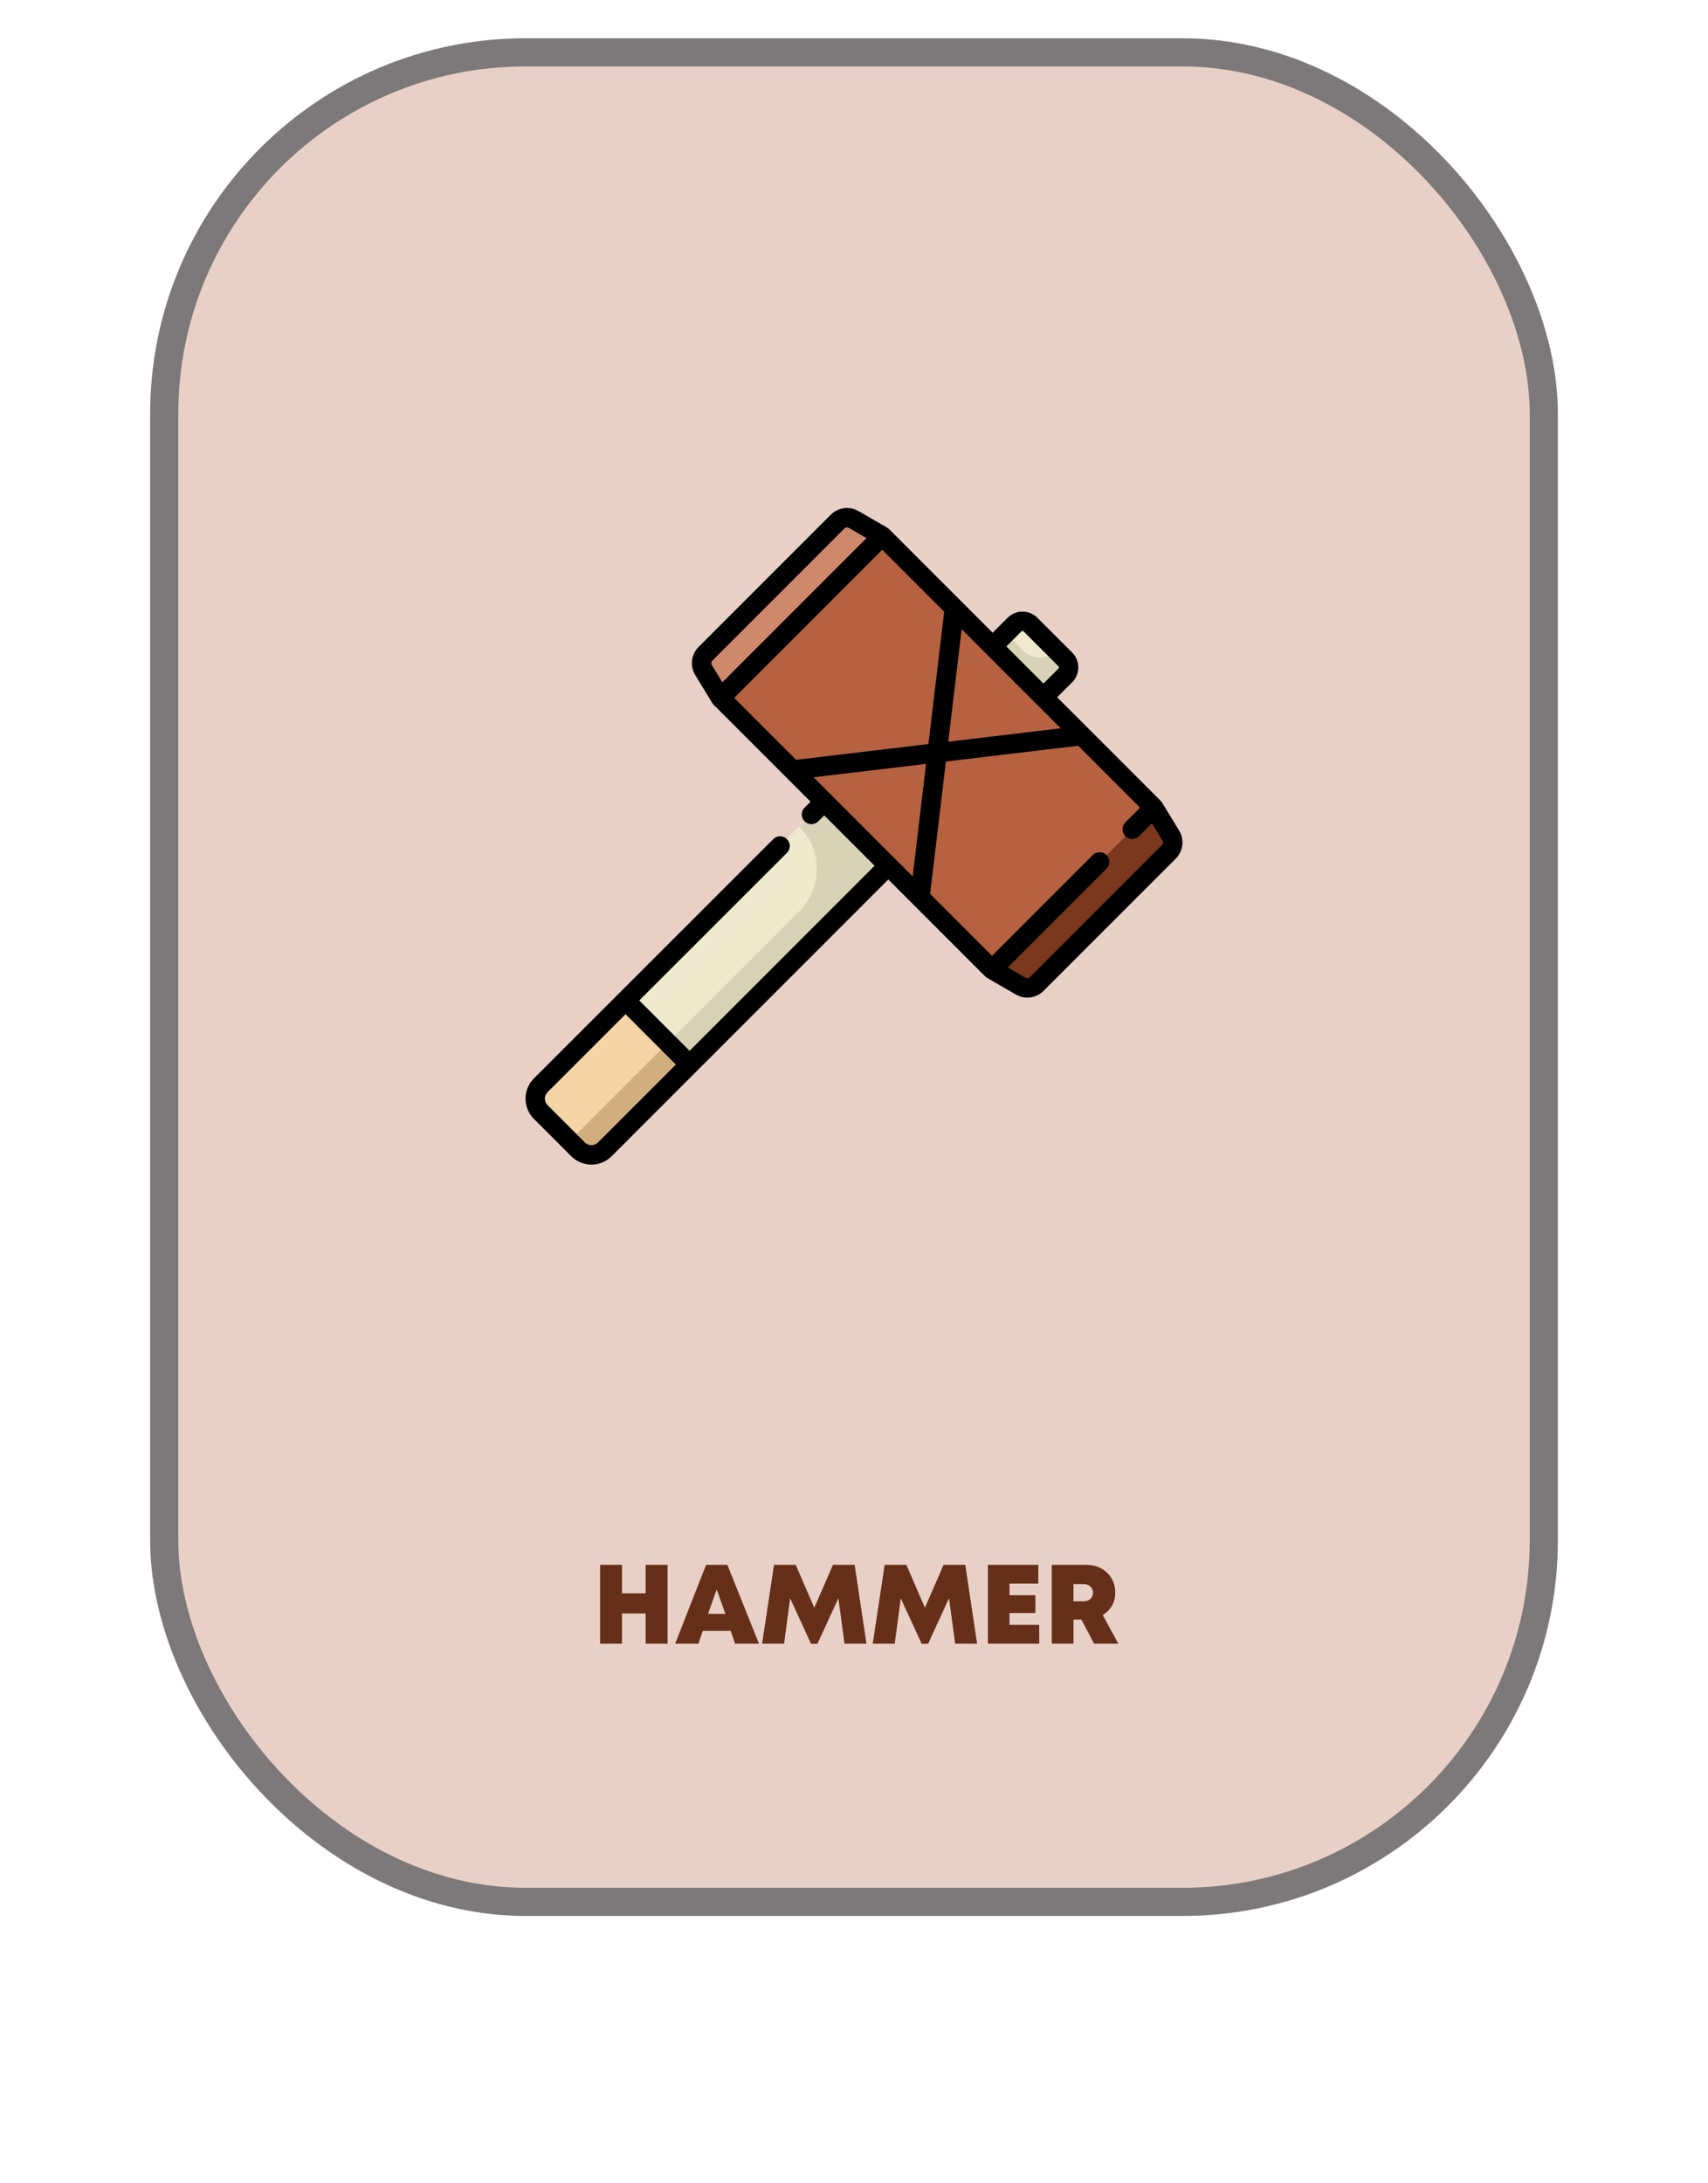 <svg width="364" height="465" viewBox="0 0 364 465" fill="none" xmlns="http://www.w3.org/2000/svg">
<g filter="url(#filter0_dddd_102_30)">
<rect x="32" y="8.156" width="300" height="400" rx="80" fill="white"/>
</g>
<rect opacity="0.3" x="32" y="8.156" width="300" height="400" rx="80" fill="#B66140"/>
<g style="mix-blend-mode:color-burn" opacity="0.6">
<rect x="35" y="11.156" width="294" height="394" rx="77" stroke="#353F4A" stroke-width="6"/>
</g>
<g clip-path="url(#clip0_102_30)">
<path d="M227.034 140.472L219.621 133.059C218.678 132.116 217.149 132.116 216.207 133.059L211.197 138.068L222.025 148.896L227.034 143.886C227.977 142.943 227.977 141.415 227.034 140.472Z" fill="#EFEACE"/>
<path d="M123.192 244.847L115.246 236.9C113.671 235.325 113.671 232.772 115.246 231.197L175.985 170.457L189.635 184.107L128.896 244.847C127.321 246.422 124.767 246.422 123.192 244.847Z" fill="#EFEACE"/>
<path d="M175.985 170.461L170.343 176.103C175.318 181.077 175.318 189.142 170.343 194.116L121.4 243.059L123.192 244.851C124.767 246.426 127.321 246.426 128.896 244.851L189.635 184.112L175.985 170.461Z" fill="#D8D3B6"/>
<path d="M227.034 140.474L225.16 138.6C223.2 140.56 220.023 140.56 218.064 138.6L214.366 134.902L211.197 138.071L222.025 148.898L227.034 143.889C227.977 142.946 227.977 141.417 227.034 140.474Z" fill="#D8D3B6"/>
<path d="M153.55 148.677L211.416 206.543L245.895 172.064L188.029 114.197L153.55 148.677Z" fill="#B66140"/>
<path d="M217.535 210.08L211.416 206.542L245.895 172.062L249.519 178.006C250.194 179.113 250.023 180.538 249.106 181.455L220.927 209.634C220.028 210.534 218.636 210.716 217.535 210.08Z" fill="#7C381D"/>
<path d="M181.91 110.659L188.029 114.197L153.55 148.676L149.926 142.732C149.251 141.625 149.422 140.2 150.339 139.283L178.518 111.104C179.417 110.205 180.809 110.022 181.91 110.659Z" fill="#CE886B"/>
<path d="M146.963 226.783L133.313 213.133L115.246 231.2C113.671 232.775 113.671 235.328 115.246 236.903L123.192 244.85C124.767 246.425 127.321 246.425 128.896 244.85L146.963 226.783Z" fill="#F5D4A6"/>
<path d="M126.044 246.028C127.076 246.028 128.108 245.635 128.896 244.847L137.468 236.275L146.963 226.78L142.319 222.137L121.4 243.056L122.461 244.116L123.192 244.847C123.98 245.635 125.012 246.028 126.044 246.028Z" fill="#D1AE7E"/>
<path d="M251.284 176.931L247.66 170.987C247.576 170.848 247.471 170.717 247.357 170.601L225.298 148.543L228.494 145.347C229.34 144.501 229.806 143.376 229.806 142.179C229.806 140.982 229.34 139.857 228.494 139.011L221.081 131.598C219.334 129.85 216.491 129.85 214.744 131.598L211.549 134.793L189.49 112.734C189.365 112.609 189.217 112.496 189.063 112.407L182.945 108.868C181.037 107.765 178.616 108.083 177.057 109.641L148.877 137.821C147.281 139.417 146.987 141.878 148.162 143.806L151.786 149.749C151.87 149.888 151.975 150.019 152.089 150.135L172.736 170.782L171.47 172.048C170.663 172.855 170.663 174.164 171.47 174.97C172.277 175.777 173.585 175.777 174.392 174.97L175.658 173.704L186.386 184.432L146.962 223.857L136.234 213.129L167.713 181.682C168.52 180.875 168.52 179.567 167.713 178.76C166.906 177.953 165.598 177.953 164.791 178.76L113.784 229.735C111.405 232.113 111.405 235.983 113.784 238.361L121.73 246.307C122.882 247.459 124.414 248.094 126.043 248.094C127.672 248.094 129.204 247.459 130.356 246.307L189.308 187.355L209.956 208.002C210.081 208.128 210.229 208.241 210.382 208.33L216.501 211.868C217.261 212.307 218.102 212.521 218.938 212.521C220.2 212.521 221.451 212.033 222.389 211.095L250.568 182.915C252.165 181.319 252.459 178.858 251.284 176.931ZM127.434 243.385C127.063 243.757 126.569 243.962 126.043 243.962C125.518 243.962 125.024 243.757 124.652 243.385L116.706 235.439C116.334 235.067 116.129 234.573 116.129 234.048C116.129 233.523 116.334 233.029 116.706 232.657L133.311 216.052L144.04 226.78L127.434 243.385ZM173.383 165.585L197.361 162.73L194.506 186.709L173.383 165.585ZM169.664 161.866L156.472 148.674L188.029 117.117L201.221 130.309L197.863 158.509L169.664 161.866ZM204.94 134.028L210.087 139.176V139.176L211.792 140.881L226.063 155.152L202.085 158.006L204.94 134.028ZM217.667 134.519C217.751 134.435 217.847 134.417 217.913 134.417C217.979 134.417 218.075 134.435 218.159 134.519L225.572 141.932C225.656 142.016 225.674 142.113 225.674 142.179C225.674 142.244 225.656 142.34 225.572 142.425L222.377 145.62L218.424 141.667L214.471 137.714L217.667 134.519ZM151.8 140.743L179.979 112.564C180.122 112.421 180.312 112.346 180.505 112.346C180.632 112.346 180.76 112.379 180.876 112.446L184.665 114.636L153.946 145.355L151.691 141.655C151.512 141.361 151.556 140.986 151.8 140.743ZM247.646 179.993L219.467 208.172C219.23 208.41 218.861 208.459 218.57 208.29L214.781 206.099L235.807 185.073C236.614 184.266 236.614 182.958 235.807 182.151C235 181.344 233.692 181.344 232.885 182.151L211.417 203.619L198.226 190.427L201.583 162.227L229.783 158.87L242.974 172.062L239.83 175.207C239.023 176.014 239.023 177.322 239.83 178.129C240.636 178.936 241.945 178.936 242.752 178.129L245.5 175.381L247.755 179.081C247.934 179.375 247.89 179.75 247.646 179.993Z" fill="black"/>
</g>
<path d="M137.594 333.352H142.27V350.156H137.594V343.711H132.555V350.156H127.891V333.352H132.555V339.422H137.594V333.352ZM156.648 350.156L155.723 347.426H149.77L148.844 350.156H143.887L150.484 333.352H155.008L161.746 350.156H156.648ZM154.598 343.805L152.734 338.602L150.895 343.805H154.598ZM184.656 350.156H179.98L178.668 340.477L174.215 350.18H172.844L168.391 340.488L167.102 350.156H162.414L164.957 333.352H169.574L173.535 342.492L177.52 333.352H182.137L184.656 350.156ZM208.234 350.156H203.559L202.246 340.477L197.793 350.18H196.422L191.969 340.488L190.68 350.156H185.992L188.535 333.352H193.152L197.113 342.492L201.098 333.352H205.715L208.234 350.156ZM215.137 346.137H221.477V350.156H210.531V333.352H221.277V337.359H215.137V339.832H220.656V343.629H215.137V346.137ZM233.172 350.156L230.453 345.012H228.777V350.156H224.148V333.352H231.426C233.246 333.352 234.742 333.906 235.914 335.016C237.086 336.125 237.672 337.555 237.672 339.305C237.672 340.32 237.438 341.238 236.969 342.059C236.5 342.879 235.844 343.543 235 344.051L238.34 350.156H233.172ZM228.777 337.465V341.121H230.887C231.52 341.121 232.016 340.953 232.375 340.617C232.742 340.273 232.926 339.832 232.926 339.293C232.926 338.754 232.742 338.316 232.375 337.98C232.016 337.637 231.52 337.465 230.887 337.465H228.777Z" fill="#662F19"/>
<defs>
<filter id="filter0_dddd_102_30" x="0" y="0.156" width="364" height="464" filterUnits="userSpaceOnUse" color-interpolation-filters="sRGB">
<feFlood flood-opacity="0" result="BackgroundImageFix"/>
<feColorMatrix in="SourceAlpha" type="matrix" values="0 0 0 0 0 0 0 0 0 0 0 0 0 0 0 0 0 0 127 0" result="hardAlpha"/>
<feOffset/>
<feGaussianBlur stdDeviation="0.5"/>
<feColorMatrix type="matrix" values="0 0 0 0 0 0 0 0 0 0 0 0 0 0 0 0 0 0 0.04 0"/>
<feBlend mode="normal" in2="BackgroundImageFix" result="effect1_dropShadow_102_30"/>
<feColorMatrix in="SourceAlpha" type="matrix" values="0 0 0 0 0 0 0 0 0 0 0 0 0 0 0 0 0 0 127 0" result="hardAlpha"/>
<feOffset dy="2"/>
<feGaussianBlur stdDeviation="3"/>
<feColorMatrix type="matrix" values="0 0 0 0 0.713 0 0 0 0 0.382 0 0 0 0 0.249 0 0 0 0.08 0"/>
<feBlend mode="normal" in2="effect1_dropShadow_102_30" result="effect2_dropShadow_102_30"/>
<feColorMatrix in="SourceAlpha" type="matrix" values="0 0 0 0 0 0 0 0 0 0 0 0 0 0 0 0 0 0 127 0" result="hardAlpha"/>
<feOffset dy="16"/>
<feGaussianBlur stdDeviation="12"/>
<feColorMatrix type="matrix" values="0 0 0 0 0.713 0 0 0 0 0.382 0 0 0 0 0.249 0 0 0 0.1 0"/>
<feBlend mode="normal" in2="effect2_dropShadow_102_30" result="effect3_dropShadow_102_30"/>
<feColorMatrix in="SourceAlpha" type="matrix" values="0 0 0 0 0 0 0 0 0 0 0 0 0 0 0 0 0 0 127 0" result="hardAlpha"/>
<feOffset dy="24"/>
<feGaussianBlur stdDeviation="16"/>
<feColorMatrix type="matrix" values="0 0 0 0 0.713 0 0 0 0 0.382 0 0 0 0 0.249 0 0 0 0.14 0"/>
<feBlend mode="normal" in2="effect3_dropShadow_102_30" result="effect4_dropShadow_102_30"/>
<feBlend mode="normal" in="SourceGraphic" in2="effect4_dropShadow_102_30" result="shape"/>
</filter>
<clipPath id="clip0_102_30">
<rect width="140" height="140" fill="white" transform="translate(112 108.156)"/>
</clipPath>
</defs>
</svg>
